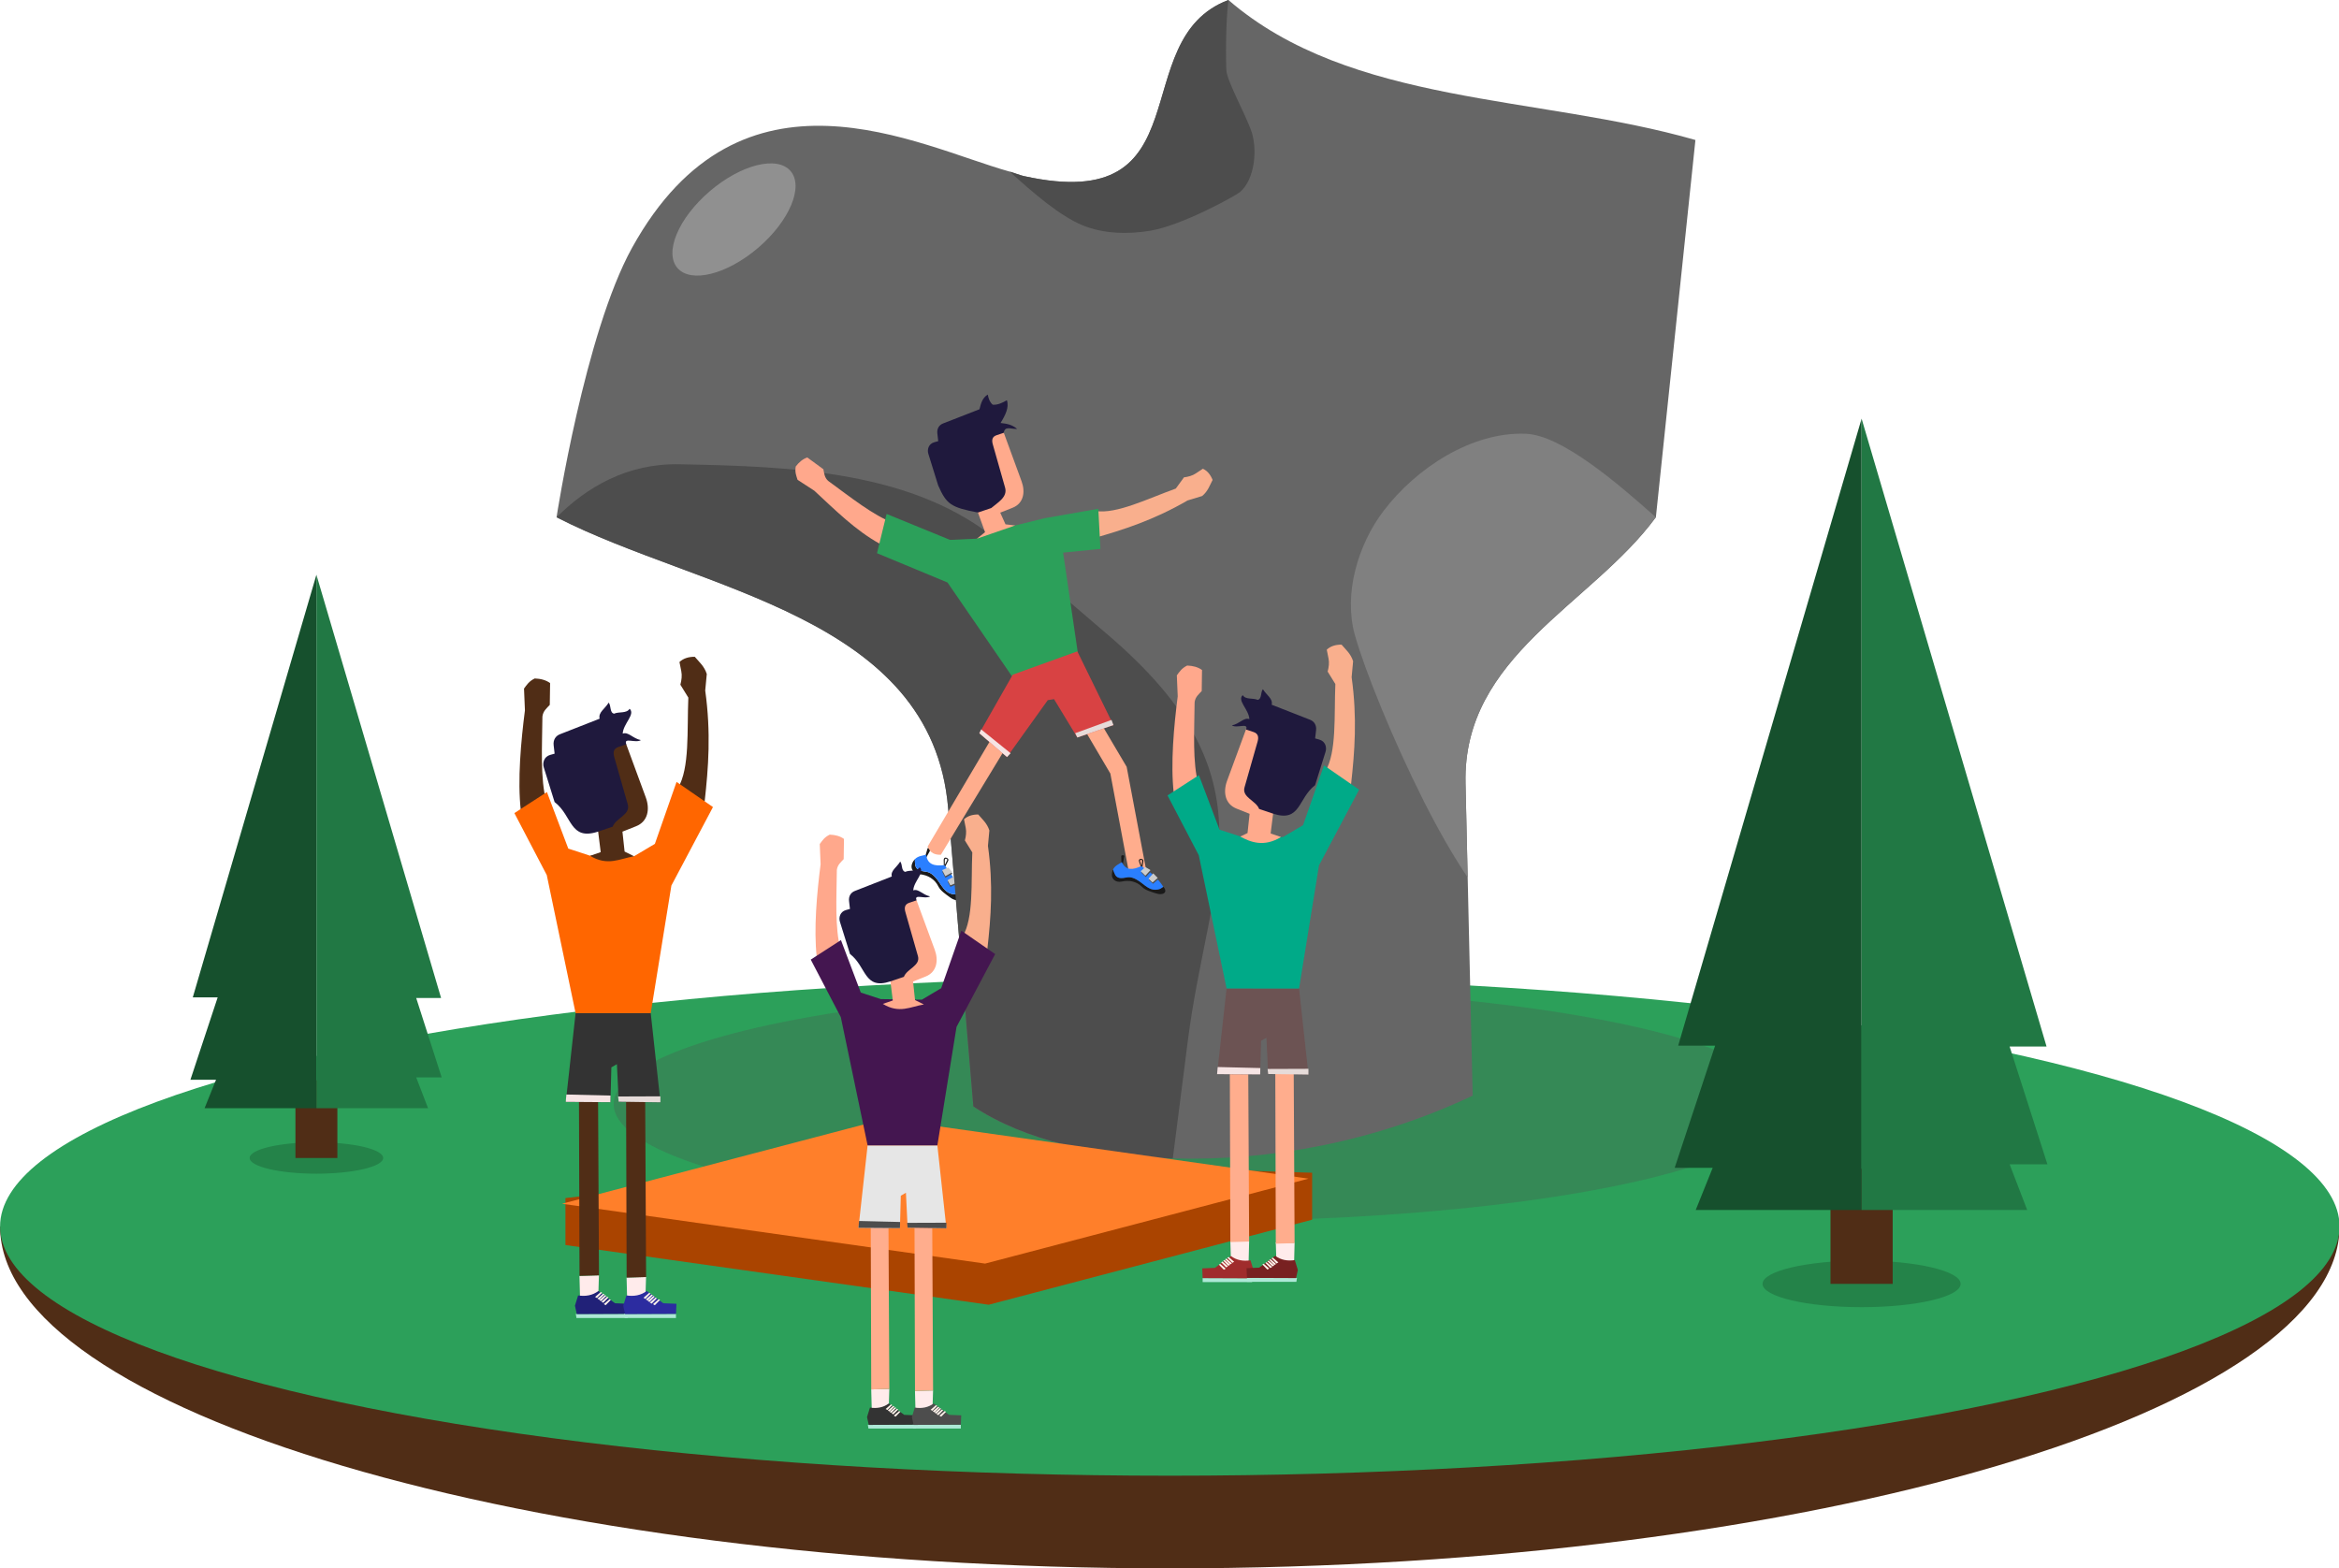 <?xml version="1.0" encoding="UTF-8" standalone="no"?>
<svg
   xmlns:dc="http://purl.org/dc/elements/1.1/"
   xmlns:cc="http://creativecommons.org/ns#"
   xmlns:rdf="http://www.w3.org/1999/02/22-rdf-syntax-ns#"
   xmlns:svg="http://www.w3.org/2000/svg"
   xmlns="http://www.w3.org/2000/svg"
   id="svg9556"
   version="1.1"
   viewBox="0 0 43.485 29.154"
   height="29.154mm"
   width="43.485mm">
  <defs
     id="defs9550" />
  <g
     transform="translate(-10.008,-88.143)"
     id="layer1">
    <g
       id="g8324"
       transform="matrix(0.153,0,0,0.153,1.887,92.049)">
      <path
         style="opacity:1;fill:#502d16;fill-opacity:1;stroke:none"
         d="M 337.36,123.502 H 53.088 c -0.002,22.19 63.636,41.551 142.137,41.551 78.5,-7e-5 142.137,-19.361 142.136,-41.551 z"
         id="path8320" />
      <ellipse
         style="opacity:1;fill:#2ca05a;fill-opacity:1;stroke:none"
         id="ellipse8322"
         cx="195.224"
         cy="123.502"
         rx="142.136"
         ry="30.291" />
    </g>
    <ellipse
       style="fill:#4d4d4d;fill-opacity:0.275;stroke:none;stroke-width:0.085;stroke-miterlimit:4;stroke-dasharray:none"
       id="ellipse8401"
       cx="32.279"
       cy="108.673"
       rx="10.862"
       ry="2.172" />
    <path
       style="fill:#666666;fill-rule:evenodd;stroke:none;stroke-width:0.282px;stroke-linecap:butt;stroke-linejoin:miter;stroke-opacity:1"
       d="m 32.846,88.143 c -1.947,0.733 -0.415,4.022 -3.807,3.273 -0.069,-0.015 -0.182,-0.061 -0.258,-0.082 -1.712,-0.477 -4.99,-2.261 -7.023,1.417 -0.878,1.59 -1.403,5.009 -1.403,5.009 2.68,1.377 6.978,1.822 7.28,5.41 l 0.468,5.544 c 0.979,0.643 2.295,0.923 3.707,0.966 1.803,0.054 3.779,-0.313 5.577,-1.167 l -0.093,-4.056 -0.04,-1.755 c -0.054,-2.367 2.342,-3.313 3.539,-4.943 l 0.735,-7.013 C 38.618,89.909 35.116,90.104 32.846,88.143 Z"
       id="path8407" />
    <g
       id="g8433"
       transform="matrix(0.055,0.01,-0.01,0.055,18.068,77.391)">
      <path
         style="fill:#1a1a1a;fill-rule:evenodd;stroke:none;stroke-width:1px;stroke-linecap:butt;stroke-linejoin:miter;stroke-opacity:1"
         d="m 246.257,440.056 0.266,-2.531 c 0.055,-0.518 1.22,-0.295 1.076,0.14 l -0.985,2.969 z"
         id="path8409" />
      <path
         style="fill:#1a1a1a;fill-rule:evenodd;stroke:none;stroke-width:1px;stroke-linecap:butt;stroke-linejoin:miter;stroke-opacity:1"
         d="m 253.584,439.479 c -0.524,-0.234 -1.266,-0.086 -1.067,0.892 l 0.396,1.943 -0.031,0.068 0.453,0.187 0.701,-2.351 c 0.095,-0.318 -0.138,-0.597 -0.452,-0.738 z m -0.151,0.28 c 0.155,0.055 0.262,0.191 0.196,0.423 l -0.489,1.725 -0.311,-1.822 c -0.049,-0.288 0.344,-0.419 0.603,-0.327 z"
         id="path8416" />
      <path
         style="fill:#1a1a1a;fill-opacity:1;fill-rule:evenodd;stroke:none;stroke-width:1px;stroke-linecap:butt;stroke-linejoin:miter;stroke-opacity:1"
         d="m 259.734,450.225 c -0.488,0.237 -0.929,0.54 -1.487,0.633 -0.944,0.157 -1.948,0.063 -2.877,-0.431 -0.84,-0.447 -1.51,-1.039 -2.119,-1.651 -0.61,-0.612 -1.161,-1.245 -1.769,-1.768 -1.09,-0.938 -1.913,-1.412 -2.621,-1.642 -0.708,-0.23 -1.303,-0.216 -1.939,-0.179 -1.11,0.065 -1.868,-0.068 -2.396,-0.334 -0.528,-0.266 -0.823,-0.665 -1.01,-1.128 -0.245,-0.609 -0.361,-1.304 -0.498,-1.984 -0.289,0.428 -0.519,0.963 -0.652,1.656 -0.329,1.712 1.037,3.153 3.157,2.977 2.694,-0.224 5.185,0.712 6.779,2.851 0.996,1.337 2.669,2.023 4.538,2.945 2.097,1.034 3.987,0.516 3.24,-1.377 -0.085,-0.215 -0.253,-0.358 -0.346,-0.566 z"
         id="path8418" />
      <path
         style="fill:#2a7fff;fill-opacity:1;fill-rule:evenodd;stroke:none;stroke-width:1px;stroke-linecap:butt;stroke-linejoin:miter;stroke-opacity:1"
         d="m 253.027,441.929 c -3.067,0.949 -5.625,0.901 -6.558,-2.335 -1.131,0.554 -2.575,0.849 -3.451,2.145 0.137,0.68 0.253,1.376 0.498,1.984 0.186,0.463 0.482,0.862 1.01,1.128 0.528,0.266 1.286,0.399 2.396,0.334 0.635,-0.037 1.23,-0.051 1.939,0.179 0.708,0.23 1.531,0.704 2.621,1.642 0.608,0.523 1.159,1.156 1.769,1.768 0.61,0.612 1.279,1.204 2.119,1.651 0.93,0.494 1.933,0.589 2.877,0.431 0.558,-0.093 0.999,-0.396 1.487,-0.633 -1.529,-3.427 -4.056,-6.038 -6.707,-8.296 z"
         id="path8420" />
      <path
         style="fill:#4d4d4d;fill-rule:evenodd;stroke:none;stroke-width:1px;stroke-linecap:butt;stroke-linejoin:miter;stroke-opacity:1"
         d="m 254.537,442.955 -1.842,1.209 1.399,1.812 2.075,-1.718 z"
         id="path8425" />
      <path
         style="fill:#4d4d4d;fill-rule:evenodd;stroke:none;stroke-width:1px;stroke-linecap:butt;stroke-linejoin:miter;stroke-opacity:1"
         d="m 256.988,445.541 0.101,0.163 1.238,1.651 -2.041,1.323 -1.234,-1.531 z"
         id="path8427" />
      <path
         id="path8429"
         d="m 254.437,442.469 -1.842,1.209 1.399,1.812 2.075,-1.718 z"
         style="fill:#cccccc;fill-rule:evenodd;stroke:none;stroke-width:1px;stroke-linecap:butt;stroke-linejoin:miter;stroke-opacity:1" />
      <path
         id="path8431"
         d="m 256.888,445.056 0.101,0.163 1.238,1.651 -2.041,1.323 -1.234,-1.531 z"
         style="fill:#cccccc;fill-rule:evenodd;stroke:none;stroke-width:1px;stroke-linecap:butt;stroke-linejoin:miter;stroke-opacity:1" />
    </g>
    <path
       style="fill:#4d4d4d;fill-rule:evenodd;stroke:none;stroke-width:0.282px;stroke-linecap:butt;stroke-linejoin:miter;stroke-opacity:1"
       d="m 31.812,109.681 0.279,-2.186 c 0.099,-0.779 0.253,-1.472 0.378,-2.116 0.125,-0.644 0.222,-1.238 0.207,-1.819 -0.007,-0.29 -0.042,-0.577 -0.115,-0.866 -0.073,-0.288 -0.183,-0.578 -0.342,-0.873 -0.159,-0.295 -0.366,-0.596 -0.631,-0.907 -0.266,-0.311 -0.59,-0.632 -0.983,-0.969 l -1.988,-1.701 c -0.398,-0.341 -0.843,-0.601 -1.318,-0.799 -0.475,-0.198 -0.98,-0.335 -1.5,-0.431 -1.039,-0.192 -2.136,-0.219 -3.16,-0.239 -0.486,-0.01 -0.918,0.097 -1.297,0.276 -0.38,0.179 -0.707,0.431 -0.986,0.709 2.68,1.377 6.978,1.822 7.28,5.41 l 0.468,5.544 c 0.979,0.643 2.295,0.923 3.707,0.966 z"
       id="path8435" />
    <path
       style="fill:#808080;fill-rule:evenodd;stroke:none;stroke-width:0.282px;stroke-linecap:butt;stroke-linejoin:miter;stroke-opacity:1"
       d="m 40.794,97.761 c -0.366,-0.325 -0.805,-0.708 -1.237,-1.012 -0.216,-0.152 -0.43,-0.285 -0.631,-0.381 -0.201,-0.096 -0.39,-0.155 -0.557,-0.161 -0.25,-0.009 -0.503,0.026 -0.75,0.097 -0.247,0.071 -0.489,0.176 -0.718,0.308 -0.459,0.264 -0.868,0.632 -1.171,1.03 -0.239,0.314 -0.425,0.7 -0.526,1.103 -0.101,0.403 -0.114,0.822 -0.008,1.202 0.185,0.659 0.706,1.947 1.283,3.093 0.27,0.536 0.55,1.022 0.815,1.417 l -0.04,-1.755 c -0.054,-2.367 2.342,-3.313 3.539,-4.943 z"
       id="path8437" />
    <path
       style="fill:#4d4d4d;fill-rule:evenodd;stroke:none;stroke-width:0.282px;stroke-linecap:butt;stroke-linejoin:miter;stroke-opacity:1"
       d="m 32.846,88.143 c -1.947,0.733 -0.415,4.022 -3.807,3.273 -0.069,-0.015 -0.182,-0.061 -0.258,-0.082 0.436,0.398 0.937,0.828 1.356,0.999 0.194,0.079 0.404,0.121 0.617,0.135 0.213,0.014 0.429,-0.001 0.636,-0.035 0.299,-0.049 0.698,-0.213 1.031,-0.372 0.333,-0.159 0.601,-0.314 0.639,-0.346 0.14,-0.119 0.224,-0.323 0.256,-0.542 0.032,-0.219 0.012,-0.451 -0.056,-0.627 -0.142,-0.365 -0.434,-0.894 -0.451,-1.086 -0.012,-0.142 -0.018,-0.882 0.037,-1.318 z"
       id="path8439" />
    <g
       transform="matrix(0.282,0,0,0.282,-22.171,-141.228)"
       id="g8483">
      <path
         style="fill:#ffad8d;fill-opacity:1;fill-rule:evenodd;stroke:none;stroke-width:1px;stroke-linecap:butt;stroke-linejoin:miter;stroke-opacity:1"
         d="m 176.139,869.726 5.413,-8.918 -0.967,-0.626 -5.321,9.003 c 0.173,0.441 0.495,0.553 0.874,0.54 z"
         id="path8441" />
      <path
         style="fill:#ffa88c;fill-opacity:1;fill-rule:evenodd;stroke:none;stroke-width:1px;stroke-linecap:butt;stroke-linejoin:miter;stroke-opacity:1"
         d="m 172.115,849.226 c -1.629,-0.901 -2.95,-2.236 -4.32,-3.502 l -1.103,-0.716 c -0.086,-0.261 -0.189,-0.509 -0.122,-0.882 0.215,-0.281 0.463,-0.492 0.762,-0.593 l 1.06,0.776 c 0.058,0.264 0.063,0.538 0.316,0.769 1.472,1.068 2.973,2.283 4.332,2.784 z"
         id="path8443" />
      <path
         style="fill:#f9af8d;fill-opacity:1;fill-rule:evenodd;stroke:none;stroke-width:1px;stroke-linecap:butt;stroke-linejoin:miter;stroke-opacity:1"
         d="m 186.335,847.062 c 1.38,0.219 3.434,-0.813 5.291,-1.479 l 0.538,-0.739 c 0.287,-0.038 0.553,-0.109 0.775,-0.256 l 0.472,-0.312 c 0.29,0.133 0.5,0.384 0.641,0.738 -0.19,0.362 -0.305,0.743 -0.687,1.06 l -0.96,0.292 c -2.216,1.286 -4.229,1.935 -6.215,2.496 z"
         id="path8445" />
      <path
         style="fill:#ffaa8c;fill-opacity:1;fill-rule:evenodd;stroke:none;stroke-width:1px;stroke-linecap:butt;stroke-linejoin:miter;stroke-opacity:1"
         d="m 178.516,848.887 0.534,-0.429 -0.468,-1.296 -1.097,-0.833 -0.097,-0.378 c -0.339,-0.026 -1.167,-3.084 -0.16,-0.69 l 0.487,-0.422 -0.419,-1.324 c -0.131,-0.414 0.173,-0.863 0.639,-1.037 l 2.253,-0.843 1.273,3.474 c 0.255,0.697 0.137,1.449 -0.592,1.738 l -0.817,0.324 0.347,0.77 0.637,0.075 c -0.771,0.429 -1.29,1.122 -2.519,0.87 z"
         id="path8447" />
      <path
         style="fill:#2ca05a;fill-rule:evenodd;stroke:none;stroke-width:1px;stroke-linecap:butt;stroke-linejoin:miter;stroke-opacity:1"
         d="m 185.191,856.574 -0.994,-6.769 2.459,-0.244 -0.139,-2.645 -3.548,0.623 -1.934,0.478 -2.519,0.87 -1.774,0.08 -4.181,-1.711 -0.633,2.589 4.648,1.931 4.355,6.336 z"
         id="path8449" />
      <path
         style="fill:#1f193d;fill-opacity:1;fill-rule:evenodd;stroke:none;stroke-width:1px;stroke-linecap:butt;stroke-linejoin:miter;stroke-opacity:1"
         d="m 175.961,845.378 -0.649,-2.088 c -0.089,-0.285 0.017,-0.654 0.387,-0.759 l 0.265,-0.075 -0.058,-0.508 c -0.036,-0.316 0.115,-0.556 0.375,-0.657 l 2.402,-0.936 c 0.095,-0.377 0.189,-0.754 0.547,-0.969 0.047,0.245 0.117,0.482 0.325,0.669 0.325,0.024 0.632,-0.12 0.936,-0.296 0.157,0.474 -0.099,0.984 -0.418,1.5 0.358,0.047 0.714,0.072 1.094,0.391 -0.385,0.027 -0.818,-0.229 -0.881,0.256 l -0.473,0.158 c -0.307,0.102 -0.328,0.334 -0.25,0.608 l 0.809,2.85 c 0.178,0.627 -0.493,0.983 -0.913,1.346 l -0.876,0.295 c -1.783,-0.339 -2.074,-0.544 -2.621,-1.784 z"
         id="path8451" />
      <g
         transform="matrix(1.309,0.206,-0.206,1.309,121.839,-315.9)"
         id="g8473">
        <path
           style="fill:#ffad8d;fill-opacity:1;fill-rule:evenodd;stroke:none;stroke-width:1px;stroke-linecap:butt;stroke-linejoin:miter;stroke-opacity:1"
           d="m 189.754,876.578 -1.729,-4.847 -3.045,-3.689 -0.738,0.458 3.033,3.687 1.73,4.865 z"
           id="path8453" />
        <g
           transform="matrix(0.135,-0.041,0.041,0.135,137.23,827.211)"
           id="g8471">
          <path
             id="path8455"
             d="m 246.257,440.056 0.266,-2.531 c 0.055,-0.518 1.22,-0.295 1.076,0.14 l -0.985,2.969 z"
             style="fill:#1a1a1a;fill-rule:evenodd;stroke:none;stroke-width:1px;stroke-linecap:butt;stroke-linejoin:miter;stroke-opacity:1" />
          <path
             id="path8457"
             d="m 253.584,439.479 c -0.524,-0.234 -1.266,-0.086 -1.067,0.892 l 0.396,1.943 -0.031,0.068 0.453,0.187 0.701,-2.351 c 0.095,-0.318 -0.138,-0.597 -0.452,-0.738 z m -0.151,0.28 c 0.155,0.055 0.262,0.191 0.196,0.423 l -0.489,1.725 -0.311,-1.822 c -0.049,-0.288 0.344,-0.419 0.603,-0.327 z"
             style="fill:#1a1a1a;fill-rule:evenodd;stroke:none;stroke-width:1px;stroke-linecap:butt;stroke-linejoin:miter;stroke-opacity:1" />
          <path
             id="path8459"
             d="m 259.734,450.225 c -0.488,0.237 -0.929,0.54 -1.487,0.633 -0.944,0.157 -1.948,0.063 -2.877,-0.431 -0.84,-0.447 -1.51,-1.039 -2.119,-1.651 -0.61,-0.612 -1.161,-1.245 -1.769,-1.768 -1.09,-0.938 -1.913,-1.412 -2.621,-1.642 -0.708,-0.23 -1.303,-0.216 -1.939,-0.179 -1.11,0.065 -1.868,-0.068 -2.396,-0.334 -0.528,-0.266 -0.823,-0.665 -1.01,-1.128 -0.245,-0.609 -0.361,-1.304 -0.498,-1.984 -0.289,0.428 -0.519,0.963 -0.652,1.656 -0.329,1.712 1.037,3.153 3.157,2.977 2.694,-0.224 5.185,0.712 6.779,2.851 0.996,1.337 2.669,2.023 4.538,2.945 2.097,1.034 3.987,0.516 3.24,-1.377 -0.085,-0.215 -0.253,-0.358 -0.346,-0.566 z"
             style="fill:#1a1a1a;fill-opacity:1;fill-rule:evenodd;stroke:none;stroke-width:1px;stroke-linecap:butt;stroke-linejoin:miter;stroke-opacity:1" />
          <path
             id="path8461"
             d="m 253.027,441.929 c -3.067,0.949 -5.625,0.901 -6.558,-2.335 -1.131,0.554 -2.575,0.849 -3.451,2.145 0.137,0.68 0.253,1.376 0.498,1.984 0.186,0.463 0.482,0.862 1.01,1.128 0.528,0.266 1.286,0.399 2.396,0.334 0.635,-0.037 1.23,-0.051 1.939,0.179 0.708,0.23 1.531,0.704 2.621,1.642 0.608,0.523 1.159,1.156 1.769,1.768 0.61,0.612 1.279,1.204 2.119,1.651 0.93,0.494 1.933,0.589 2.877,0.431 0.558,-0.093 0.999,-0.396 1.487,-0.633 -1.529,-3.427 -4.056,-6.038 -6.707,-8.296 z"
             style="fill:#2a7fff;fill-opacity:1;fill-rule:evenodd;stroke:none;stroke-width:1px;stroke-linecap:butt;stroke-linejoin:miter;stroke-opacity:1" />
          <path
             id="path8463"
             d="m 254.537,442.955 -1.842,1.209 1.399,1.812 2.075,-1.718 z"
             style="fill:#4d4d4d;fill-rule:evenodd;stroke:none;stroke-width:1px;stroke-linecap:butt;stroke-linejoin:miter;stroke-opacity:1" />
          <path
             id="path8465"
             d="m 256.988,445.541 0.101,0.163 1.238,1.651 -2.041,1.323 -1.234,-1.531 z"
             style="fill:#4d4d4d;fill-rule:evenodd;stroke:none;stroke-width:1px;stroke-linecap:butt;stroke-linejoin:miter;stroke-opacity:1" />
          <path
             style="fill:#cccccc;fill-rule:evenodd;stroke:none;stroke-width:1px;stroke-linecap:butt;stroke-linejoin:miter;stroke-opacity:1"
             d="m 254.437,442.469 -1.842,1.209 1.399,1.812 2.075,-1.718 z"
             id="path8467" />
          <path
             style="fill:#cccccc;fill-rule:evenodd;stroke:none;stroke-width:1px;stroke-linecap:butt;stroke-linejoin:miter;stroke-opacity:1"
             d="m 256.888,445.056 0.101,0.163 1.238,1.651 -2.041,1.323 -1.234,-1.531 z"
             id="path8469" />
        </g>
      </g>
      <g
         transform="matrix(1.325,0,0,1.325,-59.421,-291.167)"
         id="g8481">
        <path
           id="path8475"
           d="m 181.357,867.185 3.214,-1.16 1.794,3.667 -1.795,0.618 -1.159,-1.908 -0.312,0.051 -2.027,2.83 -1.377,-1.182 z"
           style="fill:#d84243;fill-opacity:1;fill-rule:evenodd;stroke:none;stroke-width:1px;stroke-linecap:butt;stroke-linejoin:miter;stroke-opacity:1" />
        <path
           id="path8477"
           d="m 184.57,870.31 1.795,-0.618 -0.092,-0.256 -1.81,0.661 z"
           style="fill:#e6dbd9;fill-opacity:1;fill-rule:evenodd;stroke:none;stroke-width:1px;stroke-linecap:butt;stroke-linejoin:miter;stroke-opacity:1" />
        <path
           id="path8479"
           d="m 179.695,870.101 0.089,-0.193 1.467,1.185 -0.18,0.191 z"
           style="fill:#f6e4e4;fill-opacity:1;fill-rule:evenodd;stroke:none;stroke-width:1px;stroke-linecap:butt;stroke-linejoin:miter;stroke-opacity:1" />
      </g>
    </g>
    <ellipse
       style="fill:#ffffff;fill-opacity:0.275;stroke:none;stroke-width:0.085;stroke-miterlimit:4;stroke-dasharray:none"
       id="ellipse8485"
       cx="-42.011"
       cy="85.439"
       rx="1.385"
       ry="0.692"
       transform="rotate(-40.569)" />
    <g
       id="g8491"
       transform="matrix(0.374,0,0,0.374,-38.71,-223.799)">
      <path
         id="path8487"
         d="m 195.487,894.703 -16.078,4.227 -21.039,-2.967 -2.3e-4,-2.335 16.078,-1.892 21.039,0.632 z"
         style="fill:#aa4400;fill-opacity:1;stroke:none;stroke-width:0.3;stroke-miterlimit:4;stroke-dasharray:none" />
      <rect
         transform="matrix(-0.967,0.254,-0.99,-0.14,0,0)"
         y="-2359.663"
         x="2213.816"
         height="21.247"
         width="16.624"
         id="rect8489"
         style="fill:#ff7f2a;fill-opacity:1;stroke:none;stroke-width:0.3;stroke-miterlimit:4;stroke-dasharray:none" />
    </g>
    <path
       id="path8493"
       d="m 20.791,112.251 -0.01,-0.387 0.362,-0.01 -0.01,0.32 c -0.105,0.065 -0.222,0.081 -0.342,0.077 z"
       style="fill:#ffebeb;fill-opacity:1;fill-rule:evenodd;stroke:none;stroke-width:0.188px;stroke-linecap:butt;stroke-linejoin:miter;stroke-opacity:1" />
    <path
       id="path8495"
       d="m 20.725,112.648 h 0.952 v -0.077 h -0.964 z"
       style="fill:#ade8d6;fill-opacity:1;fill-rule:evenodd;stroke:none;stroke-width:0.188px;stroke-linecap:butt;stroke-linejoin:miter;stroke-opacity:1" />
    <path
       id="path8497"
       d="m 20.731,112.575 -0.034,-0.157 0.059,-0.19 c 0.142,0.021 0.269,-10e-4 0.377,-0.083 l 0.309,0.228 0.244,0.01 -0.008,0.188 z"
       style="fill:#212178;fill-opacity:1;fill-rule:evenodd;stroke:none;stroke-width:0.188px;stroke-linecap:butt;stroke-linejoin:miter;stroke-opacity:1" />
    <path
       id="path8499"
       d="m 21.177,112.164 -0.106,0.092 0.035,0.02 0.097,-0.099 z"
       style="fill:#fff3eb;fill-opacity:1;fill-rule:evenodd;stroke:none;stroke-width:0.188px;stroke-linecap:butt;stroke-linejoin:miter;stroke-opacity:1" />
    <path
       style="fill:#fff3eb;fill-opacity:1;fill-rule:evenodd;stroke:none;stroke-width:0.188px;stroke-linecap:butt;stroke-linejoin:miter;stroke-opacity:1"
       d="m 21.22,112.195 -0.106,0.092 0.035,0.02 0.097,-0.099 z"
       id="path8501" />
    <path
       id="path8503"
       d="m 21.255,112.222 -0.106,0.092 0.035,0.02 0.097,-0.099 z"
       style="fill:#fff3eb;fill-opacity:1;fill-rule:evenodd;stroke:none;stroke-width:0.188px;stroke-linecap:butt;stroke-linejoin:miter;stroke-opacity:1" />
    <path
       style="fill:#fff3eb;fill-opacity:1;fill-rule:evenodd;stroke:none;stroke-width:0.188px;stroke-linecap:butt;stroke-linejoin:miter;stroke-opacity:1"
       d="m 21.295,112.252 -0.106,0.092 0.035,0.02 0.097,-0.099 z"
       id="path8505" />
    <path
       id="path8507"
       d="m 21.339,112.297 -0.106,0.092 0.035,0.02 0.097,-0.099 z"
       style="fill:#fff3eb;fill-opacity:1;fill-rule:evenodd;stroke:none;stroke-width:0.188px;stroke-linecap:butt;stroke-linejoin:miter;stroke-opacity:1" />
    <path
       style="fill:#ffebeb;fill-opacity:1;fill-rule:evenodd;stroke:none;stroke-width:0.188px;stroke-linecap:butt;stroke-linejoin:miter;stroke-opacity:1"
       d="m 21.667,112.282 -0.01,-0.387 0.362,-0.01 -0.01,0.32 c -0.105,0.065 -0.222,0.081 -0.342,0.077 z"
       id="path8509" />
    <path
       style="fill:#ade8d6;fill-opacity:1;fill-rule:evenodd;stroke:none;stroke-width:0.188px;stroke-linecap:butt;stroke-linejoin:miter;stroke-opacity:1"
       d="m 21.623,112.648 h 0.952 v -0.077 h -0.964 z"
       id="path8511" />
    <path
       style="fill:#2c2ca0;fill-opacity:1;fill-rule:evenodd;stroke:none;stroke-width:0.188px;stroke-linecap:butt;stroke-linejoin:miter;stroke-opacity:1"
       d="m 21.629,112.575 -0.034,-0.157 0.059,-0.19 c 0.142,0.021 0.269,-10e-4 0.377,-0.083 l 0.309,0.228 0.244,0.01 -0.008,0.188 z"
       id="path8513" />
    <path
       id="path8515"
       d="m 21.144,111.854 -0.017,-3.243 -0.355,0.006 0.01,3.247 z"
       style="fill:#502d16;fill-opacity:1;fill-rule:evenodd;stroke:none;stroke-width:0.188px;stroke-linecap:butt;stroke-linejoin:miter;stroke-opacity:1" />
    <path
       id="path8517"
       d="m 20.709,106.979 h 1.397 l 0.181,1.659 -0.776,-0.011 -0.034,-0.699 -0.103,0.06 -0.017,0.648 -0.83,-0.006 z"
       style="fill:#333333;fill-opacity:1;fill-rule:evenodd;stroke:none;stroke-width:0.188px;stroke-linecap:butt;stroke-linejoin:miter;stroke-opacity:1" />
    <path
       id="path8519"
       d="m 20.526,108.629 0.011,-0.137 0.822,0.02 -0.003,0.123 z"
       style="fill:#f6e4e4;fill-opacity:1;fill-rule:evenodd;stroke:none;stroke-width:0.188px;stroke-linecap:butt;stroke-linejoin:miter;stroke-opacity:1" />
    <path
       style="fill:#fff3eb;fill-opacity:1;fill-rule:evenodd;stroke:none;stroke-width:0.188px;stroke-linecap:butt;stroke-linejoin:miter;stroke-opacity:1"
       d="m 22.077,112.18 -0.106,0.092 0.035,0.02 0.097,-0.099 z"
       id="path8521" />
    <path
       id="path8523"
       d="m 22.12,112.211 -0.106,0.092 0.035,0.02 0.097,-0.099 z"
       style="fill:#fff3eb;fill-opacity:1;fill-rule:evenodd;stroke:none;stroke-width:0.188px;stroke-linecap:butt;stroke-linejoin:miter;stroke-opacity:1" />
    <path
       style="fill:#fff3eb;fill-opacity:1;fill-rule:evenodd;stroke:none;stroke-width:0.188px;stroke-linecap:butt;stroke-linejoin:miter;stroke-opacity:1"
       d="m 22.155,112.238 -0.106,0.092 0.035,0.02 0.097,-0.099 z"
       id="path8525" />
    <path
       id="path8527"
       d="m 22.195,112.268 -0.106,0.092 0.035,0.02 0.097,-0.099 z"
       style="fill:#fff3eb;fill-opacity:1;fill-rule:evenodd;stroke:none;stroke-width:0.188px;stroke-linecap:butt;stroke-linejoin:miter;stroke-opacity:1" />
    <path
       style="fill:#fff3eb;fill-opacity:1;fill-rule:evenodd;stroke:none;stroke-width:0.188px;stroke-linecap:butt;stroke-linejoin:miter;stroke-opacity:1"
       d="m 22.253,112.298 -0.106,0.092 0.035,0.02 0.097,-0.099 z"
       id="path8529" />
    <path
       style="fill:#502d16;fill-opacity:1;fill-rule:evenodd;stroke:none;stroke-width:0.188px;stroke-linecap:butt;stroke-linejoin:miter;stroke-opacity:1"
       d="m 22.02,111.886 -0.017,-3.269 -0.355,0.006 0.01,3.273 z"
       id="path8531" />
    <path
       id="path8533"
       d="m 21.51,108.626 0.776,0.011 v -0.111 l -0.787,0.003 z"
       style="fill:#e6dbd9;fill-opacity:1;fill-rule:evenodd;stroke:none;stroke-width:0.188px;stroke-linecap:butt;stroke-linejoin:miter;stroke-opacity:1" />
    <path
       id="path8536"
       d="m 19.691,103.217 c -0.065,-0.571 0.003,-1.297 0.076,-1.867 l -0.017,-0.405 c 0.05,-0.068 0.094,-0.138 0.2,-0.188 0.109,0.004 0.207,0.029 0.285,0.086 l -0.006,0.405 c -0.056,0.062 -0.124,0.112 -0.137,0.217 -0.005,0.561 -0.043,1.155 0.074,1.586 z"
       style="fill:#502d16;fill-opacity:1;fill-rule:evenodd;stroke:none;stroke-width:0.188px;stroke-linecap:butt;stroke-linejoin:miter;stroke-opacity:1" />
    <path
       id="path8538"
       d="m 22.611,102.796 c 0.223,-0.369 0.168,-1.075 0.194,-1.683 l -0.148,-0.24 c 0.023,-0.086 0.033,-0.171 0.017,-0.251 l -0.034,-0.171 c 0.072,-0.067 0.168,-0.098 0.285,-0.097 0.081,0.097 0.177,0.174 0.223,0.32 l -0.029,0.308 c 0.109,0.783 0.06,1.433 -0.011,2.066 z"
       style="fill:#502d16;fill-opacity:1;fill-rule:evenodd;stroke:none;stroke-width:0.188px;stroke-linecap:butt;stroke-linejoin:miter;stroke-opacity:1" />
    <path
       id="path8540"
       d="m 22.106,106.979 0.384,-2.372 0.773,-1.459 -0.677,-0.468 -0.403,1.152 -0.387,0.23 -0.822,-0.011 -0.401,-0.131 -0.397,-1.051 -0.605,0.391 0.602,1.152 0.536,2.568 z"
       style="fill:#ff6600;fill-rule:evenodd;stroke:none;stroke-width:0.188px;stroke-linecap:butt;stroke-linejoin:miter;stroke-opacity:1" />
    <path
       id="path8542"
       d="m 20.976,104.055 0.2,-0.069 -0.048,-0.382 -0.339,-0.257 -0.03,-0.117 c -0.095,0.044 -0.679,-0.708 -0.05,-0.213 l 0.15,-0.13 -0.13,-0.408 c -0.041,-0.128 0.053,-0.266 0.197,-0.32 l 0.694,-0.261 0.394,1.071 c 0.079,0.215 0.043,0.447 -0.182,0.536 l -0.252,0.1 0.04,0.37 0.177,0.088 c -0.268,0.044 -0.492,0.19 -0.822,-0.011 z"
       style="fill:#502d16;fill-opacity:1;fill-rule:evenodd;stroke:none;stroke-width:0.188px;stroke-linecap:butt;stroke-linejoin:miter;stroke-opacity:1" />
    <path
       id="path8544"
       d="m 20.319,103.056 -0.201,-0.644 c -0.028,-0.088 0.005,-0.202 0.119,-0.234 l 0.082,-0.023 -0.018,-0.157 c -0.011,-0.097 0.035,-0.171 0.115,-0.203 l 0.74,-0.29 c -0.031,-0.116 0.104,-0.188 0.168,-0.299 0.049,0.059 0.016,0.187 0.1,0.206 0.091,-0.042 0.233,10e-4 0.289,-0.092 0.113,0.104 -0.119,0.276 -0.128,0.463 0.104,-0.041 0.187,0.091 0.338,0.12 -0.1,0.065 -0.327,-0.061 -0.272,0.079 l -0.146,0.049 c -0.095,0.032 -0.101,0.103 -0.077,0.188 l 0.251,0.879 c 0.055,0.193 -0.222,0.255 -0.281,0.415 l -0.27,0.091 c -0.532,0.175 -0.476,-0.296 -0.809,-0.549 z"
       style="fill:#1f193d;fill-opacity:1;fill-rule:evenodd;stroke:none;stroke-width:0.188px;stroke-linecap:butt;stroke-linejoin:miter;stroke-opacity:1" />
    <g
       id="g8609"
       transform="matrix(0.181,0,0,0.181,-39.329,-59.564)">
      <g
         transform="matrix(-1,0,0,1,799.839,-0.063)"
         id="g8566">
        <path
           style="fill:#ffebeb;fill-opacity:1;fill-rule:evenodd;stroke:none;stroke-width:1px;stroke-linecap:butt;stroke-linejoin:miter;stroke-opacity:1"
           d="m 399.007,945.703 -0.053,-2.061 1.932,-0.053 -0.053,1.703 c -0.562,0.345 -1.182,0.429 -1.825,0.411 z"
           id="path8550" />
        <path
           style="fill:#ade8d6;fill-opacity:1;fill-rule:evenodd;stroke:none;stroke-width:1px;stroke-linecap:butt;stroke-linejoin:miter;stroke-opacity:1"
           d="m 398.654,947.818 h 5.076 v -0.409 h -5.141 z"
           id="path8552" />
        <path
           style="fill:#a02c2c;fill-opacity:1;fill-rule:evenodd;stroke:none;stroke-width:1px;stroke-linecap:butt;stroke-linejoin:miter;stroke-opacity:1"
           d="m 398.687,947.431 -0.183,-0.839 0.312,-1.011 c 0.757,0.114 1.436,-0.008 2.011,-0.441 l 1.645,1.215 1.301,0.054 -0.043,1 z"
           id="path8554" />
        <path
           style="fill:#fff3eb;fill-opacity:1;fill-rule:evenodd;stroke:none;stroke-width:1px;stroke-linecap:butt;stroke-linejoin:miter;stroke-opacity:1"
           d="m 401.061,945.24 -0.567,0.493 0.189,0.109 0.515,-0.527 z"
           id="path8556" />
        <path
           id="path8558"
           d="m 401.29,945.403 -0.567,0.493 0.189,0.109 0.515,-0.527 z"
           style="fill:#fff3eb;fill-opacity:1;fill-rule:evenodd;stroke:none;stroke-width:1px;stroke-linecap:butt;stroke-linejoin:miter;stroke-opacity:1" />
        <path
           style="fill:#fff3eb;fill-opacity:1;fill-rule:evenodd;stroke:none;stroke-width:1px;stroke-linecap:butt;stroke-linejoin:miter;stroke-opacity:1"
           d="m 401.477,945.546 -0.567,0.493 0.189,0.109 0.515,-0.527 z"
           id="path8560" />
        <path
           id="path8562"
           d="m 401.692,945.707 -0.567,0.493 0.189,0.109 0.515,-0.527 z"
           style="fill:#fff3eb;fill-opacity:1;fill-rule:evenodd;stroke:none;stroke-width:1px;stroke-linecap:butt;stroke-linejoin:miter;stroke-opacity:1" />
        <path
           style="fill:#fff3eb;fill-opacity:1;fill-rule:evenodd;stroke:none;stroke-width:1px;stroke-linecap:butt;stroke-linejoin:miter;stroke-opacity:1"
           d="m 401.927,945.95 -0.567,0.493 0.189,0.109 0.515,-0.527 z"
           id="path8564" />
      </g>
      <path
         id="path8568"
         d="m 400.885,943.589 -0.09,-17.291 -1.893,0.032 0.052,17.312 z"
         style="fill:#ffad8d;fill-opacity:1;fill-rule:evenodd;stroke:none;stroke-width:1px;stroke-linecap:butt;stroke-linejoin:miter;stroke-opacity:1" />
      <path
         id="path8570"
         d="m 398.567,917.597 h 7.446 l 0.964,8.843 -4.137,-0.061 -0.183,-3.726 -0.548,0.319 -0.091,3.453 -4.426,-0.03 z"
         style="fill:#6c5353;fill-opacity:1;fill-rule:evenodd;stroke:none;stroke-width:1px;stroke-linecap:butt;stroke-linejoin:miter;stroke-opacity:1" />
      <path
         id="path8572"
         d="m 397.592,926.394 0.061,-0.73 4.38,0.106 -0.015,0.654 z"
         style="fill:#f6e4e4;fill-opacity:1;fill-rule:evenodd;stroke:none;stroke-width:1px;stroke-linecap:butt;stroke-linejoin:miter;stroke-opacity:1" />
      <g
         transform="matrix(-1,0,0,1,809.177,-0.085)"
         id="g8590">
        <path
           id="path8574"
           d="m 403.676,945.87 -0.053,-2.061 1.932,-0.053 -0.053,1.703 c -0.562,0.345 -1.182,0.429 -1.825,0.411 z"
           style="fill:#ffebeb;fill-opacity:1;fill-rule:evenodd;stroke:none;stroke-width:1px;stroke-linecap:butt;stroke-linejoin:miter;stroke-opacity:1" />
        <path
           id="path8576"
           d="m 403.44,947.818 h 5.076 v -0.409 h -5.141 z"
           style="fill:#ade8d6;fill-opacity:1;fill-rule:evenodd;stroke:none;stroke-width:1px;stroke-linecap:butt;stroke-linejoin:miter;stroke-opacity:1" />
        <path
           id="path8578"
           d="m 403.473,947.431 -0.183,-0.839 0.312,-1.011 c 0.757,0.114 1.436,-0.008 2.011,-0.441 l 1.645,1.215 1.301,0.054 -0.043,1 z"
           style="fill:#782121;fill-opacity:1;fill-rule:evenodd;stroke:none;stroke-width:1px;stroke-linecap:butt;stroke-linejoin:miter;stroke-opacity:1" />
        <path
           id="path8580"
           d="m 405.86,945.326 -0.567,0.493 0.189,0.109 0.515,-0.527 z"
           style="fill:#fff3eb;fill-opacity:1;fill-rule:evenodd;stroke:none;stroke-width:1px;stroke-linecap:butt;stroke-linejoin:miter;stroke-opacity:1" />
        <path
           style="fill:#fff3eb;fill-opacity:1;fill-rule:evenodd;stroke:none;stroke-width:1px;stroke-linecap:butt;stroke-linejoin:miter;stroke-opacity:1"
           d="m 406.089,945.488 -0.567,0.493 0.189,0.109 0.515,-0.527 z"
           id="path8582" />
        <path
           id="path8584"
           d="m 406.277,945.632 -0.567,0.493 0.189,0.109 0.515,-0.527 z"
           style="fill:#fff3eb;fill-opacity:1;fill-rule:evenodd;stroke:none;stroke-width:1px;stroke-linecap:butt;stroke-linejoin:miter;stroke-opacity:1" />
        <path
           style="fill:#fff3eb;fill-opacity:1;fill-rule:evenodd;stroke:none;stroke-width:1px;stroke-linecap:butt;stroke-linejoin:miter;stroke-opacity:1"
           d="m 406.492,945.793 -0.567,0.493 0.189,0.109 0.515,-0.527 z"
           id="path8586" />
        <path
           id="path8588"
           d="m 406.796,945.955 -0.567,0.493 0.189,0.109 0.515,-0.527 z"
           style="fill:#fff3eb;fill-opacity:1;fill-rule:evenodd;stroke:none;stroke-width:1px;stroke-linecap:butt;stroke-linejoin:miter;stroke-opacity:1" />
      </g>
      <path
         style="fill:#ffad8d;fill-opacity:1;fill-rule:evenodd;stroke:none;stroke-width:1px;stroke-linecap:butt;stroke-linejoin:miter;stroke-opacity:1"
         d="m 405.554,943.756 -0.09,-17.428 -1.893,0.032 0.052,17.449 z"
         id="path8592" />
      <path
         id="path8594"
         d="m 402.84,926.379 4.137,0.061 v -0.593 l -4.198,0.015 z"
         style="fill:#e6dbd9;fill-opacity:1;fill-rule:evenodd;stroke:none;stroke-width:1px;stroke-linecap:butt;stroke-linejoin:miter;stroke-opacity:1" />
      <path
         id="path8596"
         d="m 393.143,897.544 c -0.345,-3.042 0.015,-6.912 0.406,-9.954 l -0.091,-2.16 c 0.268,-0.364 0.502,-0.738 1.065,-1.004 0.582,0.021 1.101,0.152 1.521,0.456 l -0.03,2.16 c -0.299,0.33 -0.661,0.596 -0.73,1.156 -0.029,2.989 -0.228,6.158 0.395,8.457 z"
         style="fill:#ffa88c;fill-opacity:1;fill-rule:evenodd;stroke:none;stroke-width:1px;stroke-linecap:butt;stroke-linejoin:miter;stroke-opacity:1" />
      <path
         id="path8598"
         d="m 408.706,895.297 c 1.19,-1.965 0.896,-5.732 1.034,-8.974 l -0.791,-1.278 c 0.12,-0.461 0.177,-0.909 0.091,-1.338 l -0.183,-0.913 c 0.383,-0.359 0.895,-0.523 1.521,-0.517 0.434,0.514 0.941,0.926 1.186,1.703 l -0.152,1.643 c 0.581,4.172 0.318,7.64 -0.061,11.012 z"
         style="fill:#f9af8d;fill-opacity:1;fill-rule:evenodd;stroke:none;stroke-width:1px;stroke-linecap:butt;stroke-linejoin:miter;stroke-opacity:1" />
      <path
         id="path8601"
         d="m 406.013,917.597 2.046,-12.644 4.123,-7.778 -3.608,-2.497 -2.151,6.14 -2.062,1.225 -4.38,-0.061 -2.139,-0.696 -2.118,-5.604 -3.223,2.083 3.209,6.142 2.858,13.689 z"
         style="fill:#00aa88;fill-rule:evenodd;stroke:none;stroke-width:1px;stroke-linecap:butt;stroke-linejoin:miter;stroke-opacity:1" />
      <g
         transform="matrix(-1,0,0,1,777.398,0.029)"
         id="g8607">
        <path
           style="fill:#ffaa8c;fill-opacity:1;fill-rule:evenodd;stroke:none;stroke-width:1px;stroke-linecap:butt;stroke-linejoin:miter;stroke-opacity:1"
           d="m 373.241,902.01 1.065,-0.365 -0.255,-2.034 -1.806,-1.367 -0.161,-0.621 c -0.508,0.232 -3.62,-3.775 -0.265,-1.133 l 0.8,-0.694 -0.692,-2.176 c -0.216,-0.681 0.282,-1.419 1.048,-1.706 l 3.702,-1.391 2.102,5.709 c 0.422,1.145 0.228,2.382 -0.97,2.859 l -1.343,0.535 0.212,1.975 0.748,0.362 c -1.033,0.565 -2.426,1.124 -4.185,0.049 z"
           id="path8603" />
        <path
           style="fill:#1f193d;fill-opacity:1;fill-rule:evenodd;stroke:none;stroke-width:1px;stroke-linecap:butt;stroke-linejoin:miter;stroke-opacity:1"
           d="m 369.738,896.684 -1.073,-3.432 c -0.147,-0.469 0.027,-1.076 0.634,-1.248 l 0.436,-0.124 -0.097,-0.834 c -0.06,-0.519 0.188,-0.914 0.615,-1.081 l 3.947,-1.545 c -0.163,-0.617 0.554,-1 0.897,-1.595 0.263,0.314 0.088,0.995 0.536,1.099 0.486,-0.224 1.242,0.007 1.539,-0.489 0.603,0.556 -0.636,1.471 -0.684,2.467 0.552,-0.217 1,0.485 1.799,0.64 -0.532,0.345 -1.743,-0.325 -1.449,0.422 l -0.777,0.26 c -0.504,0.169 -0.538,0.551 -0.41,1 l 1.336,4.685 c 0.294,1.031 -1.182,1.358 -1.498,2.215 l -1.44,0.487 c -2.835,0.933 -2.538,-1.578 -4.313,-2.927 z"
           id="path8605" />
      </g>
    </g>
    <g
       id="g8688"
       transform="matrix(0.282,0,0,0.282,-22.121,-139.535)">
      <path
         id="path8631"
         d="m 171.403,900.244 -0.033,-1.273 1.193,-0.033 -0.033,1.052 c -0.347,0.213 -0.73,0.265 -1.127,0.254 z"
         style="fill:#ffebeb;fill-opacity:1;fill-rule:evenodd;stroke:none;stroke-width:1px;stroke-linecap:butt;stroke-linejoin:miter;stroke-opacity:1" />
      <path
         id="path8633"
         d="m 171.186,901.551 h 3.135 v -0.252 h -3.175 z"
         style="fill:#ade8d6;fill-opacity:1;fill-rule:evenodd;stroke:none;stroke-width:1px;stroke-linecap:butt;stroke-linejoin:miter;stroke-opacity:1" />
      <path
         id="path8635"
         d="m 171.206,901.312 -0.113,-0.518 0.193,-0.624 c 0.468,0.07 0.887,-0.005 1.242,-0.272 l 1.016,0.751 0.804,0.033 -0.027,0.618 z"
         style="fill:#333333;fill-opacity:1;fill-rule:evenodd;stroke:none;stroke-width:1px;stroke-linecap:butt;stroke-linejoin:miter;stroke-opacity:1" />
      <path
         id="path8637"
         d="m 172.672,899.959 -0.35,0.304 0.117,0.067 0.318,-0.325 z"
         style="fill:#fff3eb;fill-opacity:1;fill-rule:evenodd;stroke:none;stroke-width:1px;stroke-linecap:butt;stroke-linejoin:miter;stroke-opacity:1" />
      <path
         style="fill:#fff3eb;fill-opacity:1;fill-rule:evenodd;stroke:none;stroke-width:1px;stroke-linecap:butt;stroke-linejoin:miter;stroke-opacity:1"
         d="m 172.813,900.059 -0.35,0.304 0.117,0.067 0.318,-0.325 z"
         id="path8639" />
      <path
         id="path8643"
         d="m 172.929,900.148 -0.35,0.304 0.117,0.067 0.318,-0.325 z"
         style="fill:#fff3eb;fill-opacity:1;fill-rule:evenodd;stroke:none;stroke-width:1px;stroke-linecap:butt;stroke-linejoin:miter;stroke-opacity:1" />
      <path
         style="fill:#fff3eb;fill-opacity:1;fill-rule:evenodd;stroke:none;stroke-width:1px;stroke-linecap:butt;stroke-linejoin:miter;stroke-opacity:1"
         d="m 173.062,900.247 -0.35,0.304 0.117,0.067 0.318,-0.325 z"
         id="path8645" />
      <path
         id="path8648"
         d="m 173.207,900.397 -0.35,0.304 0.117,0.067 0.318,-0.325 z"
         style="fill:#fff3eb;fill-opacity:1;fill-rule:evenodd;stroke:none;stroke-width:1px;stroke-linecap:butt;stroke-linejoin:miter;stroke-opacity:1" />
      <path
         style="fill:#ffebeb;fill-opacity:1;fill-rule:evenodd;stroke:none;stroke-width:1px;stroke-linecap:butt;stroke-linejoin:miter;stroke-opacity:1"
         d="m 174.287,900.348 -0.033,-1.273 1.193,-0.033 -0.033,1.052 c -0.347,0.213 -0.73,0.265 -1.127,0.254 z"
         id="path8650" />
      <path
         style="fill:#ade8d6;fill-opacity:1;fill-rule:evenodd;stroke:none;stroke-width:1px;stroke-linecap:butt;stroke-linejoin:miter;stroke-opacity:1"
         d="m 174.142,901.551 h 3.135 v -0.252 h -3.175 z"
         id="path8652" />
      <path
         style="fill:#4d4d4d;fill-opacity:1;fill-rule:evenodd;stroke:none;stroke-width:1px;stroke-linecap:butt;stroke-linejoin:miter;stroke-opacity:1"
         d="m 174.162,901.312 -0.113,-0.518 0.193,-0.624 c 0.468,0.07 0.887,-0.005 1.242,-0.272 l 1.016,0.751 0.804,0.033 -0.027,0.618 z"
         id="path8654" />
      <path
         id="path8656"
         d="m 172.563,898.939 -0.056,-10.68 -1.169,0.02 0.032,10.693 z"
         style="fill:#ffad8d;fill-opacity:1;fill-rule:evenodd;stroke:none;stroke-width:1px;stroke-linecap:butt;stroke-linejoin:miter;stroke-opacity:1" />
      <path
         id="path8658"
         d="m 171.131,882.884 h 4.599 l 0.595,5.462 -2.555,-0.038 -0.113,-2.302 -0.338,0.197 -0.056,2.133 -2.734,-0.019 z"
         style="fill:#e6e6e6;fill-opacity:1;fill-rule:evenodd;stroke:none;stroke-width:1px;stroke-linecap:butt;stroke-linejoin:miter;stroke-opacity:1" />
      <path
         id="path8660"
         d="m 170.529,888.318 0.038,-0.451 2.706,0.066 -0.009,0.404 z"
         style="fill:#4d4d4d;fill-opacity:1;fill-rule:evenodd;stroke:none;stroke-width:1px;stroke-linecap:butt;stroke-linejoin:miter;stroke-opacity:1" />
      <path
         style="fill:#fff3eb;fill-opacity:1;fill-rule:evenodd;stroke:none;stroke-width:1px;stroke-linecap:butt;stroke-linejoin:miter;stroke-opacity:1"
         d="m 175.636,900.011 -0.35,0.304 0.117,0.067 0.318,-0.325 z"
         id="path8662" />
      <path
         id="path8664"
         d="m 175.778,900.112 -0.35,0.304 0.117,0.067 0.318,-0.325 z"
         style="fill:#fff3eb;fill-opacity:1;fill-rule:evenodd;stroke:none;stroke-width:1px;stroke-linecap:butt;stroke-linejoin:miter;stroke-opacity:1" />
      <path
         style="fill:#fff3eb;fill-opacity:1;fill-rule:evenodd;stroke:none;stroke-width:1px;stroke-linecap:butt;stroke-linejoin:miter;stroke-opacity:1"
         d="m 175.894,900.2 -0.35,0.304 0.117,0.067 0.318,-0.325 z"
         id="path8666" />
      <path
         id="path8668"
         d="m 176.026,900.3 -0.35,0.304 0.117,0.067 0.318,-0.325 z"
         style="fill:#fff3eb;fill-opacity:1;fill-rule:evenodd;stroke:none;stroke-width:1px;stroke-linecap:butt;stroke-linejoin:miter;stroke-opacity:1" />
      <path
         style="fill:#fff3eb;fill-opacity:1;fill-rule:evenodd;stroke:none;stroke-width:1px;stroke-linecap:butt;stroke-linejoin:miter;stroke-opacity:1"
         d="m 176.215,900.4 -0.35,0.304 0.117,0.067 0.318,-0.325 z"
         id="path8670" />
      <path
         style="fill:#ffad8d;fill-opacity:1;fill-rule:evenodd;stroke:none;stroke-width:1px;stroke-linecap:butt;stroke-linejoin:miter;stroke-opacity:1"
         d="m 175.448,899.042 -0.056,-10.765 -1.169,0.02 0.032,10.778 z"
         id="path8672" />
      <path
         id="path8674"
         d="m 173.771,888.309 2.555,0.038 v -0.366 l -2.593,0.009 z"
         style="fill:#4d4d4d;fill-opacity:1;fill-rule:evenodd;stroke:none;stroke-width:1px;stroke-linecap:butt;stroke-linejoin:miter;stroke-opacity:1" />
      <path
         id="path8676"
         d="m 167.781,870.498 c -0.213,-1.879 0.009,-4.269 0.251,-6.148 l -0.056,-1.334 c 0.165,-0.225 0.31,-0.456 0.658,-0.62 0.359,0.013 0.68,0.094 0.939,0.282 l -0.019,1.334 c -0.185,0.204 -0.408,0.368 -0.451,0.714 -0.018,1.846 -0.141,3.804 0.244,5.223 z"
         style="fill:#ffa88c;fill-opacity:1;fill-rule:evenodd;stroke:none;stroke-width:1px;stroke-linecap:butt;stroke-linejoin:miter;stroke-opacity:1" />
      <path
         id="path8678"
         d="m 177.394,869.11 c 0.735,-1.214 0.553,-3.54 0.639,-5.543 l -0.489,-0.789 c 0.074,-0.285 0.109,-0.562 0.056,-0.827 l -0.113,-0.564 c 0.236,-0.222 0.553,-0.323 0.939,-0.319 0.268,0.318 0.581,0.572 0.733,1.052 l -0.094,1.015 c 0.359,2.577 0.197,4.719 -0.038,6.802 z"
         style="fill:#f9af8d;fill-opacity:1;fill-rule:evenodd;stroke:none;stroke-width:1px;stroke-linecap:butt;stroke-linejoin:miter;stroke-opacity:1" />
      <path
         id="path8680"
         d="m 175.73,882.884 1.263,-7.81 2.547,-4.804 -2.229,-1.542 -1.328,3.792 -1.274,0.757 -2.706,-0.038 -1.321,-0.43 -1.308,-3.461 -1.991,1.287 1.982,3.793 1.766,8.455 z"
         style="fill:#441650;fill-rule:evenodd;stroke:none;stroke-width:1px;stroke-linecap:butt;stroke-linejoin:miter;stroke-opacity:1" />
      <g
         transform="matrix(0.618,0,0,0.618,-58.529,316.112)"
         id="g8686">
        <path
           style="fill:#ffaa8c;fill-opacity:1;fill-rule:evenodd;stroke:none;stroke-width:1px;stroke-linecap:butt;stroke-linejoin:miter;stroke-opacity:1"
           d="m 373.241,902.01 1.065,-0.365 -0.255,-2.034 -1.806,-1.367 -0.161,-0.621 c -0.508,0.232 -3.62,-3.775 -0.265,-1.133 l 0.8,-0.694 -0.692,-2.176 c -0.216,-0.681 0.282,-1.419 1.048,-1.706 l 3.702,-1.391 2.102,5.709 c 0.422,1.145 0.228,2.382 -0.97,2.859 l -1.343,0.535 0.212,1.975 0.943,0.471 c -1.431,0.234 -2.622,1.015 -4.38,-0.061 z"
           id="path8682" />
        <path
           style="fill:#1f193d;fill-opacity:1;fill-rule:evenodd;stroke:none;stroke-width:1px;stroke-linecap:butt;stroke-linejoin:miter;stroke-opacity:1"
           d="m 369.738,896.684 -1.073,-3.432 c -0.147,-0.469 0.027,-1.076 0.634,-1.248 l 0.436,-0.124 -0.097,-0.834 c -0.06,-0.519 0.188,-0.914 0.615,-1.081 l 3.947,-1.545 c -0.163,-0.617 0.554,-1 0.897,-1.595 0.263,0.314 0.088,0.995 0.536,1.099 0.486,-0.224 1.242,0.007 1.539,-0.489 0.603,0.556 -0.636,1.471 -0.684,2.467 0.552,-0.217 1,0.485 1.799,0.64 -0.532,0.345 -1.743,-0.325 -1.449,0.422 l -0.777,0.26 c -0.504,0.169 -0.538,0.551 -0.41,1 l 1.336,4.685 c 0.294,1.031 -1.182,1.358 -1.498,2.215 l -1.44,0.487 c -2.835,0.933 -2.538,-1.578 -4.313,-2.927 z"
           id="path8684" />
      </g>
    </g>
    <g
       transform="matrix(0.405,0,0,0.405,-72.986,60.232)"
       id="g8417-3">
      <ellipse
         style="fill:#000000;fill-opacity:0.187;stroke:none"
         id="ellipse8409-6"
         cx="290.379"
         cy="127.854"
         rx="4.546"
         ry="1.069" />
      <path
         style="fill:#502d16;fill-rule:evenodd;stroke:none;stroke-width:1px;stroke-linecap:butt;stroke-linejoin:miter;stroke-opacity:1"
         d="m 288.951,127.854 h 2.855 v -5.286 h -2.855 z"
         id="path8411-7" />
      <path
         style="fill:#16502d;fill-rule:evenodd;stroke:none;stroke-width:1px;stroke-linecap:butt;stroke-linejoin:miter;stroke-opacity:1"
         d="m 290.379,88.135 -8.419,28.782 h 1.695 l -1.856,5.609 h 1.745 l -0.78,1.937 h 7.615 z"
         id="path8413-5" />
      <path
         style="fill:#217844;fill-rule:evenodd;stroke:none;stroke-width:1px;stroke-linecap:butt;stroke-linejoin:miter;stroke-opacity:1"
         d="m 290.379,88.135 v 36.328 h 7.602 l -0.807,-2.098 h 1.735 l -1.735,-5.407 h 1.695 z"
         id="path8415-3" />
    </g>
    <g
       id="g9259"
       transform="matrix(0.273,0,0,0.273,-63.383,74.768)">
      <ellipse
         ry="1.069"
         rx="4.546"
         cy="127.854"
         cx="290.379"
         id="ellipse9251"
         style="fill:#000000;fill-opacity:0.187;stroke:none" />
      <path
         id="path9253"
         d="m 288.951,127.854 h 2.855 v -5.286 h -2.855 z"
         style="fill:#502d16;fill-rule:evenodd;stroke:none;stroke-width:1px;stroke-linecap:butt;stroke-linejoin:miter;stroke-opacity:1" />
      <path
         id="path9255"
         d="m 290.379,88.135 -8.419,28.782 h 1.695 l -1.856,5.609 h 1.745 l -0.78,1.937 h 7.615 z"
         style="fill:#16502d;fill-rule:evenodd;stroke:none;stroke-width:1px;stroke-linecap:butt;stroke-linejoin:miter;stroke-opacity:1" />
      <path
         id="path9257"
         d="m 290.379,88.135 v 36.328 h 7.602 l -0.807,-2.098 h 1.735 l -1.735,-5.407 h 1.695 z"
         style="fill:#217844;fill-rule:evenodd;stroke:none;stroke-width:1px;stroke-linecap:butt;stroke-linejoin:miter;stroke-opacity:1" />
    </g>
  </g>
</svg>
